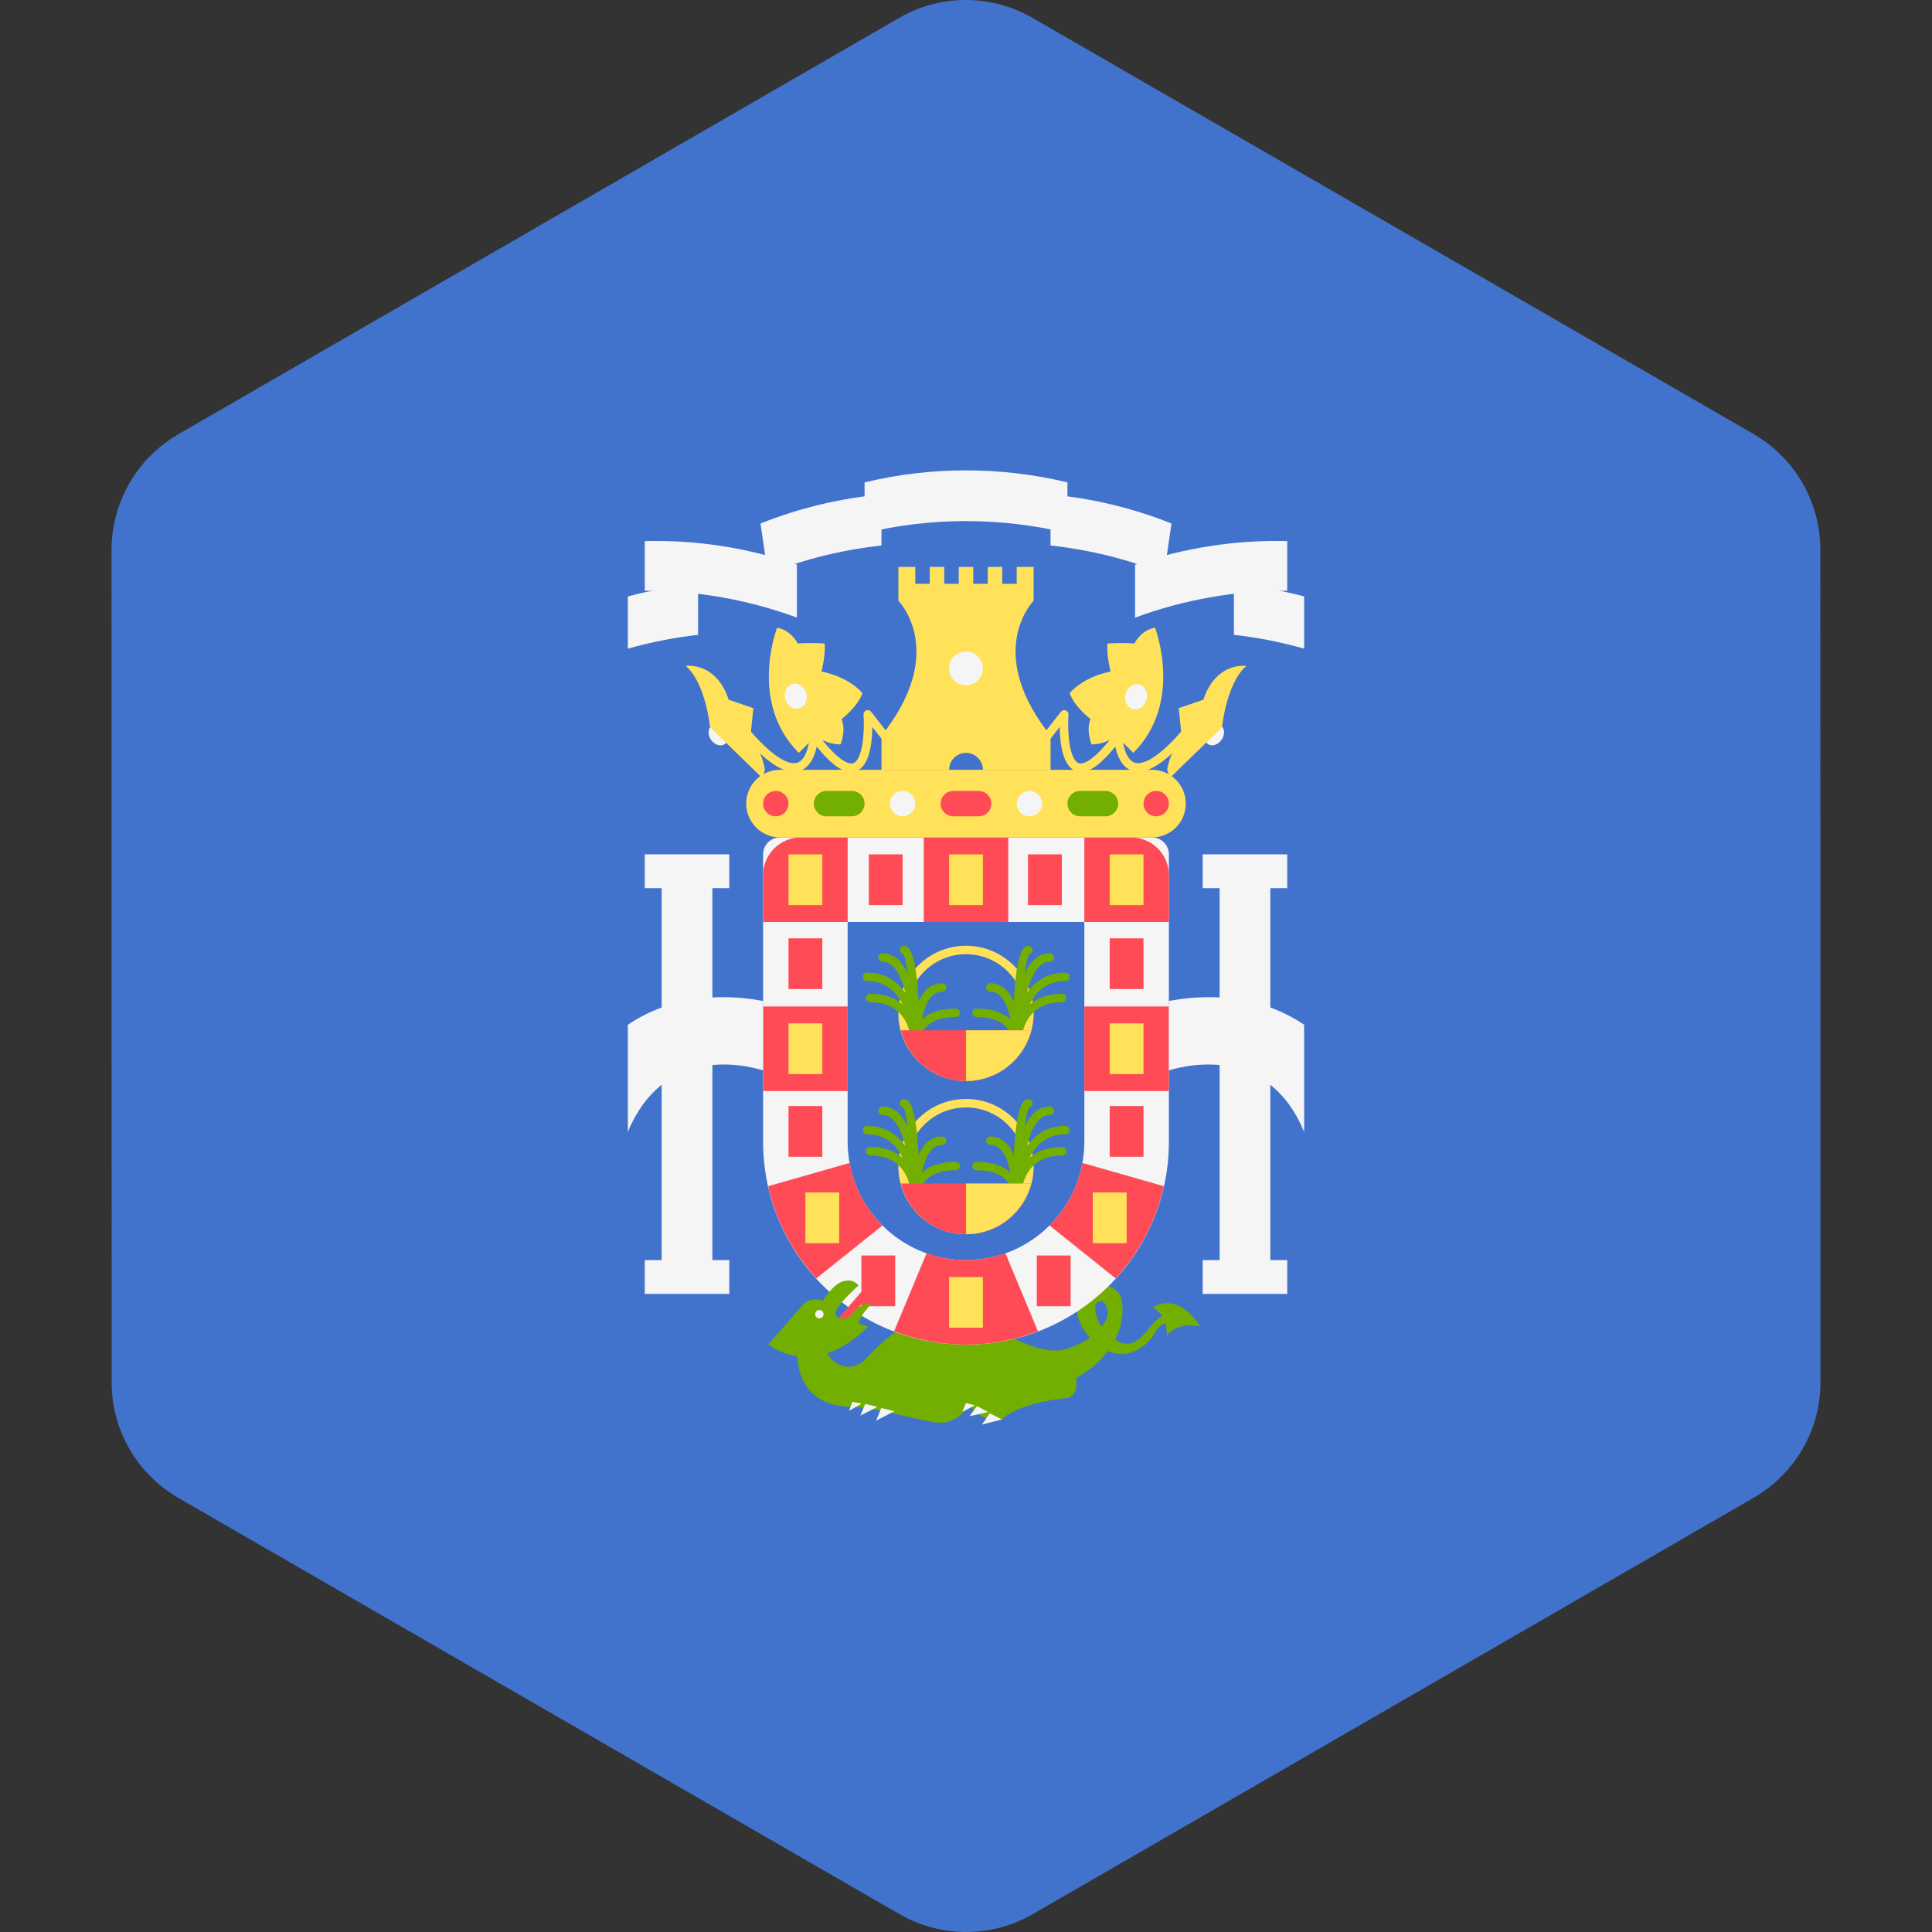 <?xml version="1.0" encoding="iso-8859-1"?>
<!-- Generator: Adobe Illustrator 19.0.0, SVG Export Plug-In . SVG Version: 6.00 Build 0)  -->
<svg xmlns="http://www.w3.org/2000/svg" xmlns:xlink="http://www.w3.org/1999/xlink" version="1.1" id="Layer_1" x="0px" y="0px" viewBox="0 0 512.002 512.002" style="enable-background:new 0 0 512.002 512.002;" xml:space="preserve">
<rect x="0" y="0" width="512.002" height="512.002" fill="#333333" stroke="none"/>
<path style="fill:#4173CD;" d="M482.45,366.319l-0.008-42.41l-0.005-27.164l-0.014-81.491l-0.005-27.164l-0.008-42.485  c-0.001-3.105-0.422-6.147-1.202-9.07c-0.42-1.572-0.948-3.107-1.577-4.597c-2.568-6.091-6.814-11.419-12.362-15.28  c-0.812-0.565-1.642-1.11-2.509-1.611l-23.71-13.684l-22.198-12.81l-17.87-10.313L332.645,38.8l0,0l-26.659-15.386l-19.995-11.539  l-12.39-7.151c-10.918-6.301-24.37-6.298-35.287,0.006l-12.307,7.108l-19.995,11.548l-26.659,15.398l0,0L111.026,78.25  L81.079,95.547l-22.191,12.818l-11.697,6.755c-0.841,0.486-1.648,1.015-2.439,1.561c-3.392,2.349-6.296,5.254-8.638,8.538  c-1.572,2.206-2.883,4.585-3.911,7.092c-1.715,4.179-2.652,8.706-2.651,13.371l0.007,42.41l0.005,27.164l0.014,81.478v0.014v0.005  l0.005,27.159l0.007,42.478v0.006c0.003,11.607,5.715,22.388,15.14,28.946c0.812,0.565,1.642,1.11,2.509,1.611l23.377,13.491  l22.198,12.812l18.204,10.506l94.999,54.826l19.995,11.539l12.39,7.151c10.918,6.301,24.37,6.298,35.287-0.006l12.307-7.108  l19.995-11.548l26.659-15.397l0,0l57.588-33.261l10.742-6.205l27.325-15.782l22.191-12.818l14.319-8.27  c0.841-0.486,1.648-1.015,2.439-1.561C476.716,388.765,482.452,377.956,482.45,366.319L482.45,366.319L482.45,366.319z"/>
<path style="fill:#73AF00;" d="M211.287,355.972c-0.84,14.936,9.046,16.775,14.402,16.857c5.356,0.081,13.473,2.434,21.019,3.976  c7.548,1.542,9.982-4.707,9.982-4.707c4.464,5.843,8.819,4.059,8.819,4.059c3.57-3.572,13.094-5.357,16.827-5.601  c3.733-0.244,2.84-5.356,2.84-5.356c3.911-2.176,6.558-4.67,8.45-7.188c0.081,0.036,0.151,0.092,0.234,0.127  c6.411,2.759,11.362-3.084,12.417-5.275c0.652-1.356,1.847-1.954,2.701-2.247L309.28,354c2.759-3.976,8.765-2.516,8.765-2.516  c-6.168-9.495-12.417-5.112-12.417-5.112l2.422,2.301c-3.674,1.852-5.855,9.182-11.267,7.033c-0.462-0.184-0.854-0.447-1.266-0.69  c2.184-4.331,2.256-8.418,1.672-10.753c-1.055-4.22-7.548-5.194-10.712-0.892c-2.212,3.007-0.812,7.652,2.394,11.134  c-1.693,1.181-3.855,2.279-6.696,3.068c-8.765,2.434-21.912-9.089-31.002-9.576s-17.043,7.142-21.588,12.01  c-4.545,4.87-10.643,0.556-10.551-2.597 M290.858,345.073c1.705-0.731,2.434,0.569,2.678,2.678c0.102,0.885-0.384,2.332-1.575,3.886  C290.083,348.75,289.776,345.537,290.858,345.073z"/>
<g>
	<polygon style="fill:#F5F5F5;" points="237.029,373.985 232.183,376.48 233.537,373.131  "/>
	<polygon style="fill:#F5F5F5;" points="232.508,372.829 228.028,375.136 229.278,372.04  "/>
	<polygon style="fill:#F5F5F5;" points="228.329,371.987 225.018,373.855 225.872,371.485  "/>
	<polygon style="fill:#F5F5F5;" points="265.511,376.156 260.235,377.529 262.291,374.556  "/>
	<polygon style="fill:#F5F5F5;" points="261.847,374.204 256.933,375.319 258.919,372.633  "/>
	<polygon style="fill:#F5F5F5;" points="258.42,372.406 255.048,374.159 255.982,371.82  "/>
	
		<ellipse transform="matrix(-0.818 0.575 -0.575 -0.818 457.997 244.757)" style="fill:#F5F5F5;" cx="190.264" cy="194.86" rx="2.287" ry="2.987"/>
	
		<ellipse transform="matrix(0.818 0.575 -0.575 0.818 170.709 -149.638)" style="fill:#F5F5F5;" cx="321.738" cy="194.852" rx="2.287" ry="2.987"/>
	<path style="fill:#F5F5F5;" d="M287.364,244.33v58.248c0,17.294-14.07,31.364-31.364,31.364s-31.364-14.07-31.364-31.364V244.33   H287.364 M305.286,221.927h-98.573c-2.474,0-4.48,2.006-4.48,4.48v76.17c0,29.694,24.072,53.767,53.767,53.767   s53.768-24.072,53.768-53.767v-76.17C309.768,223.933,307.761,221.927,305.286,221.927L305.286,221.927z"/>
</g>
<g>
	<path style="fill:#FF4B55;" d="M224.636,244.33h-22.403v-12.405c0-5.521,4.476-9.997,9.997-9.997h12.405v22.402H224.636z"/>
	<rect x="244.801" y="221.93" style="fill:#FF4B55;" width="22.403" height="22.403"/>
	<rect x="202.231" y="266.73" style="fill:#FF4B55;" width="22.403" height="22.403"/>
	<rect x="287.361" y="266.73" style="fill:#FF4B55;" width="22.403" height="22.403"/>
	<path style="fill:#FF4B55;" d="M309.768,244.33h-22.403v-22.403h12.405c5.521,0,9.997,4.476,9.997,9.997L309.768,244.33   L309.768,244.33z"/>
	<path style="fill:#FF4B55;" d="M275.061,352.804l-8.619-20.687c-3.272,1.16-6.777,1.824-10.441,1.824   c-3.665,0-7.169-0.665-10.441-1.824l-8.619,20.687c5.932,2.253,12.339,3.542,19.06,3.542   C262.722,356.345,269.129,355.057,275.061,352.804z"/>
	<path style="fill:#FF4B55;" d="M216.337,338.789l17.523-14.017c-4.434-4.424-7.529-10.171-8.694-16.583l-21.598,6.171   C205.647,323.647,210.137,332.002,216.337,338.789z"/>
	<path style="fill:#FF4B55;" d="M308.432,314.358l-21.598-6.171c-1.165,6.412-4.26,12.159-8.694,16.583l17.523,14.017   C301.862,332.002,306.354,323.647,308.432,314.358z"/>
</g>
<g>
	<rect x="208.961" y="226.41" style="fill:#FFE15A;" width="8.961" height="13.441"/>
	<rect x="208.961" y="271.21" style="fill:#FFE15A;" width="8.961" height="13.441"/>
	<rect x="213.431" y="316.01" style="fill:#FFE15A;" width="8.961" height="13.441"/>
	<rect x="289.611" y="316.01" style="fill:#FFE15A;" width="8.961" height="13.441"/>
	<rect x="294.081" y="226.41" style="fill:#FFE15A;" width="8.961" height="13.441"/>
</g>
<g>
	<rect x="208.961" y="248.67" style="fill:#FF4B55;" width="8.961" height="13.441"/>
	<rect x="294.081" y="248.67" style="fill:#FF4B55;" width="8.961" height="13.441"/>
	<rect x="208.961" y="293.11" style="fill:#FF4B55;" width="8.961" height="13.441"/>
	<rect x="228.281" y="332.72" style="fill:#FF4B55;" width="8.961" height="13.441"/>
	<rect x="274.761" y="332.72" style="fill:#FF4B55;" width="8.961" height="13.441"/>
	<rect x="294.081" y="293.11" style="fill:#FF4B55;" width="8.961" height="13.441"/>
</g>
<rect x="251.521" y="226.41" style="fill:#FFE15A;" width="8.961" height="13.441"/>
<g>
	<rect x="230.241" y="226.41" style="fill:#FF4B55;" width="8.961" height="13.441"/>
	<rect x="272.431" y="226.41" style="fill:#FF4B55;" width="8.961" height="13.441"/>
</g>
<g>
	<rect x="294.081" y="271.21" style="fill:#FFE15A;" width="8.961" height="13.441"/>
	<rect x="251.521" y="338.42" style="fill:#FFE15A;" width="8.961" height="13.441"/>
	<path style="fill:#FFE15A;" d="M256,252.871c8.648,0,15.682,7.034,15.682,15.682s-7.036,15.682-15.682,15.682   c-8.648,0-15.682-7.034-15.682-15.682C240.318,259.905,247.354,252.871,256,252.871 M256,250.63   c-9.899,0-17.923,8.024-17.923,17.923c0,9.899,8.024,17.923,17.923,17.923c9.899,0,17.923-8.024,17.923-17.923   S265.898,250.63,256,250.63L256,250.63z"/>
</g>
<g>
	<path style="fill:#73AF00;" d="M253.293,267.293c-4.444,0-7.218,1.251-8.955,2.805c0.714-3.519,2.198-7.287,5.315-7.287   c0.619,0,1.12-0.504,1.12-1.12s-0.501-1.12-1.12-1.12c-3.089,0-5.011,2.152-6.215,4.851c-0.739-14.693-3.02-14.748-3.866-14.748   c-0.619,0-1.12,0.504-1.12,1.12c0,0.539,0.376,0.985,0.882,1.093c0.467,0.56,0.869,2.444,1.192,5.056   c-1.45-3.078-3.555-5.31-6.649-5.31c-0.62,0-1.12,0.504-1.12,1.12s0.501,1.12,1.12,1.12c3.059,0,4.937,3.731,6.057,8.215   c-2.149-3.065-5.394-5.319-10.165-5.319c-0.619,0-1.12,0.504-1.12,1.12s0.501,1.12,1.12,1.12c4.956,0,7.799,2.858,9.44,6.162   c-1.922-1.627-4.662-2.802-8.6-2.802c-0.62,0-1.12,0.504-1.12,1.12s0.501,1.12,1.12,1.12c10.658,0,10.825,10.029,10.827,10.457   c0,0.162,0.111,0.277,0.174,0.417c0.056,0.122,0.059,0.274,0.152,0.367l0.003,0.004c0.202,0.202,0.482,0.329,0.791,0.329h0.003   c0.115-0.001,0.19-0.09,0.295-0.124c0.344-0.106,0.577-0.339,0.691-0.677c0.037-0.11,0.131-0.19,0.132-0.311   c0.005-0.267,0.192-6.542,9.615-6.542c0.619,0,1.12-0.504,1.12-1.12C254.414,267.796,253.913,267.293,253.293,267.293z"/>
	<path style="fill:#73AF00;" d="M258.802,267.293c4.444,0,7.218,1.251,8.955,2.805c-0.714-3.519-2.198-7.287-5.314-7.287   c-0.619,0-1.12-0.504-1.12-1.12s0.501-1.12,1.12-1.12c3.088,0,5.011,2.152,6.215,4.851c0.739-14.693,3.02-14.748,3.866-14.748   c0.619,0,1.12,0.504,1.12,1.12c0,0.539-0.376,0.985-0.881,1.093c-0.469,0.56-0.869,2.444-1.193,5.056   c1.45-3.078,3.557-5.31,6.649-5.31c0.619,0,1.12,0.504,1.12,1.12s-0.501,1.12-1.12,1.12c-3.059,0-4.937,3.731-6.058,8.215   c2.149-3.065,5.394-5.319,10.165-5.319c0.619,0,1.12,0.504,1.12,1.12s-0.501,1.12-1.12,1.12c-4.956,0-7.799,2.858-9.44,6.162   c1.922-1.627,4.662-2.802,8.6-2.802c0.619,0,1.12,0.504,1.12,1.12s-0.501,1.12-1.12,1.12c-10.66,0-10.826,10.029-10.827,10.457   c-0.001,0.162-0.111,0.277-0.174,0.417c-0.056,0.122-0.059,0.274-0.152,0.367l-0.003,0.004c-0.202,0.202-0.482,0.329-0.791,0.329   h-0.003c-0.115-0.001-0.19-0.09-0.295-0.124c-0.342-0.106-0.577-0.339-0.691-0.677c-0.037-0.11-0.131-0.19-0.132-0.311   c-0.005-0.267-0.192-6.542-9.615-6.542c-0.619,0-1.12-0.504-1.12-1.12C257.681,267.796,258.182,267.293,258.802,267.293z"/>
</g>
<path style="fill:#FF4B55;" d="M238.711,273.034c1.999,7.717,8.948,13.441,17.289,13.441c8.341,0,15.29-5.725,17.289-13.441H238.711  z"/>
<g>
	<path style="fill:#FFE15A;" d="M256,286.476c8.341,0,15.29-5.725,17.289-13.441H256V286.476z"/>
	<path style="fill:#FFE15A;" d="M256,293.476c8.648,0,15.682,7.034,15.682,15.682S264.646,324.84,256,324.84   c-8.648,0-15.682-7.034-15.682-15.682C240.318,300.512,247.354,293.476,256,293.476 M256,291.237   c-9.899,0-17.923,8.024-17.923,17.923s8.024,17.923,17.923,17.923c9.899,0,17.923-8.024,17.923-17.923S265.898,291.237,256,291.237   L256,291.237z"/>
</g>
<g>
	<path style="fill:#73AF00;" d="M253.293,307.898c-4.444,0-7.218,1.251-8.955,2.805c0.714-3.519,2.198-7.287,5.315-7.287   c0.619,0,1.12-0.504,1.12-1.12s-0.501-1.12-1.12-1.12c-3.089,0-5.011,2.152-6.215,4.851c-0.739-14.693-3.02-14.748-3.866-14.748   c-0.619,0-1.12,0.504-1.12,1.12c0,0.539,0.376,0.985,0.882,1.093c0.467,0.56,0.869,2.444,1.192,5.056   c-1.45-3.078-3.555-5.31-6.649-5.31c-0.62,0-1.12,0.504-1.12,1.12c0,0.617,0.501,1.12,1.12,1.12c3.059,0,4.937,3.731,6.057,8.215   c-2.149-3.065-5.394-5.319-10.165-5.319c-0.619,0-1.12,0.504-1.12,1.12c0,0.617,0.501,1.12,1.12,1.12   c4.956,0,7.799,2.858,9.44,6.162c-1.922-1.627-4.662-2.802-8.6-2.802c-0.62,0-1.12,0.504-1.12,1.12s0.501,1.12,1.12,1.12   c10.658,0,10.825,10.029,10.827,10.457c0,0.162,0.111,0.277,0.174,0.416c0.056,0.122,0.059,0.274,0.152,0.367l0.003,0.004   c0.202,0.202,0.482,0.329,0.791,0.329h0.003c0.115-0.001,0.19-0.09,0.295-0.122c0.344-0.106,0.577-0.339,0.691-0.677   c0.037-0.11,0.131-0.189,0.132-0.311c0.005-0.267,0.192-6.542,9.615-6.542c0.619,0,1.12-0.504,1.12-1.12   C254.412,308.4,253.913,307.898,253.293,307.898z"/>
	<path style="fill:#73AF00;" d="M258.802,307.898c4.444,0,7.218,1.251,8.955,2.805c-0.714-3.519-2.198-7.287-5.314-7.287   c-0.619,0-1.12-0.504-1.12-1.12s0.501-1.12,1.12-1.12c3.088,0,5.011,2.152,6.215,4.851c0.739-14.693,3.02-14.748,3.866-14.748   c0.619,0,1.12,0.504,1.12,1.12c0,0.539-0.376,0.985-0.881,1.093c-0.469,0.56-0.869,2.444-1.193,5.056   c1.45-3.078,3.557-5.31,6.649-5.31c0.619,0,1.12,0.504,1.12,1.12c0,0.617-0.501,1.12-1.12,1.12c-3.059,0-4.937,3.731-6.058,8.215   c2.149-3.065,5.394-5.319,10.165-5.319c0.619,0,1.12,0.504,1.12,1.12c0,0.617-0.501,1.12-1.12,1.12   c-4.956,0-7.799,2.858-9.44,6.162c1.922-1.627,4.662-2.802,8.6-2.802c0.619,0,1.12,0.504,1.12,1.12s-0.501,1.12-1.12,1.12   c-10.66,0-10.826,10.029-10.827,10.457c-0.001,0.162-0.111,0.277-0.174,0.416c-0.056,0.122-0.059,0.274-0.152,0.367l-0.003,0.004   c-0.202,0.202-0.482,0.329-0.791,0.329h-0.003c-0.115-0.001-0.19-0.09-0.295-0.122c-0.342-0.106-0.577-0.339-0.691-0.677   c-0.037-0.11-0.131-0.189-0.132-0.311c-0.005-0.267-0.192-6.542-9.615-6.542c-0.619,0-1.12-0.504-1.12-1.12   C257.683,308.4,258.182,307.898,258.802,307.898z"/>
</g>
<path style="fill:#FF4B55;" d="M238.711,313.639c1.999,7.717,8.948,13.441,17.289,13.441c8.341,0,15.29-5.725,17.289-13.441H238.711  z"/>
<path style="fill:#FFE15A;" d="M256,327.081c8.341,0,15.29-5.725,17.289-13.441H256V327.081z"/>
<g>
	<polygon style="fill:#F5F5F5;" points="193.272,235.368 193.272,226.407 170.868,226.407 170.868,235.368 175.349,235.368    175.349,333.941 170.868,333.941 170.868,342.903 175.349,342.903 188.791,342.903 193.272,342.903 193.272,333.941    188.791,333.941 188.791,235.368  "/>
	<polygon style="fill:#F5F5F5;" points="341.132,235.368 341.132,226.407 318.728,226.407 318.728,235.368 323.209,235.368    323.209,333.941 318.728,333.941 318.728,342.903 323.209,342.903 336.65,342.903 341.132,342.903 341.132,333.941 336.65,333.941    336.65,235.368  "/>
</g>
<path style="fill:#FFE15A;" d="M305.286,221.927h-98.573c-4.949,0-8.961-4.013-8.961-8.961l0,0c0-4.949,4.013-8.961,8.961-8.961  h98.573c4.949,0,8.961,4.013,8.961,8.961l0,0C314.248,217.914,310.235,221.927,305.286,221.927z"/>
<path style="fill:#FF4B55;" d="M259.36,216.326h-6.721c-1.856,0-3.36-1.505-3.36-3.36l0,0c0-1.856,1.505-3.36,3.36-3.36h6.721  c1.856,0,3.36,1.505,3.36,3.36l0,0C262.721,214.821,261.216,216.326,259.36,216.326z"/>
<g>
	<path style="fill:#73AF00;" d="M292.965,216.326h-6.721c-1.856,0-3.36-1.505-3.36-3.36l0,0c0-1.856,1.505-3.36,3.36-3.36h6.721   c1.856,0,3.36,1.505,3.36,3.36l0,0C296.325,214.821,294.821,216.326,292.965,216.326z"/>
	<path style="fill:#73AF00;" d="M225.756,216.326h-6.721c-1.856,0-3.36-1.505-3.36-3.36l0,0c0-1.856,1.505-3.36,3.36-3.36h6.721   c1.856,0,3.36,1.505,3.36,3.36l0,0C229.116,214.821,227.611,216.326,225.756,216.326z"/>
</g>
<path style="fill:#FFE15A;" d="M318.916,185.428l-6.534,2.241l0.63,6.233c-7.217,8.2-10.838,8.729-12.329,8.21  c-1.845-0.637-2.696-3.268-3.039-5.285l2.697,2.697c13.441-13.441,5.741-33.185,5.741-33.185c-3.78,0.7-5.461,4.2-5.461,4.2  c-3.5-0.28-7.141,0-7.141,0c-0.28,3.08,0.84,7.42,0.84,7.42c-7.684,1.585-10.847,5.75-10.847,5.75  c1.318,3.69,5.527,6.853,5.527,6.853c-1.26,3.08,0.28,6.721,0.28,6.721c1.923,0,3.587-0.58,4.762-1.148  c-5.019,6.256-7.38,6.406-8.182,6.105c-2.424-0.9-3.039-8.06-2.699-12.858c0.035-0.49-0.256-0.947-0.715-1.125  c-0.455-0.171-0.978-0.031-1.285,0.355l-3.864,4.926c-16.124-21.483-3.375-34.338-3.375-34.338v-8.961h-4.48v4.48h-3.84v-4.48h-3.84  v4.48h-3.84v-4.48h-3.84v4.48h-3.84v-4.48h-3.84v4.48h-3.84v-4.48h-4.48v8.961c0,0,12.749,12.855-3.375,34.338l-3.864-4.926  c-0.306-0.39-0.829-0.534-1.285-0.355c-0.46,0.177-0.75,0.635-0.715,1.125c0.341,4.797-0.271,11.957-2.699,12.858  c-0.804,0.291-3.17,0.147-8.198-6.126c1.178,0.576,2.857,1.171,4.805,1.171c0,0,1.54-3.64,0.28-6.721c0,0,4.209-3.163,5.527-6.853  c0,0-3.163-4.165-10.847-5.75c0,0,1.12-4.34,0.84-7.42c0,0-3.64-0.28-7.141,0c0,0-1.681-3.5-5.461-4.2  c0,0-7.702,19.742,5.741,33.185l2.666-2.666c-0.346,2.013-1.197,4.62-3.034,5.254c-1.5,0.52-5.109-0.009-12.307-8.184l0.632-6.26  l-6.534-2.241c-3.36-10.175-11.388-8.961-11.388-8.961c5.321,4.574,6.441,16.242,6.441,16.242l13.815,13.441l0.747-2.147  c-0.309-1.795-0.79-3.198-1.307-4.336c4.334,4.004,7.853,5.536,10.637,4.56c2.734-0.947,3.894-4.036,4.384-6.368  c3.675,4.541,6.627,6.727,9.093,6.727c0.481,0,0.943-0.084,1.387-0.25c3.523-1.303,4.203-7.519,4.253-11.672l2.426,3.094v8.245  h17.923c0-2.474,2.006-4.48,4.48-4.48c2.474,0,4.48,2.006,4.48,4.48h17.923v-8.245l2.426-3.094  c0.05,4.153,0.731,10.368,4.253,11.672c0.444,0.166,0.906,0.25,1.387,0.25c2.466,0,5.417-2.188,9.093-6.727  c0.49,2.332,1.65,5.421,4.384,6.368c2.798,0.976,6.328-0.565,10.678-4.595c-0.524,1.143-1.011,2.558-1.323,4.373l0.747,2.147  l13.815-13.441c0,0,1.12-11.668,6.441-16.242C330.305,176.467,322.277,175.253,318.916,185.428z"/>
<g>
	<path style="fill:#F5F5F5;" d="M239.198,216.326L239.198,216.326c-1.856,0-3.36-1.505-3.36-3.36l0,0c0-1.856,1.505-3.36,3.36-3.36   l0,0c1.856,0,3.36,1.505,3.36,3.36l0,0C242.559,214.821,241.054,216.326,239.198,216.326z"/>
	<path style="fill:#F5F5F5;" d="M272.803,216.326L272.803,216.326c-1.856,0-3.36-1.505-3.36-3.36l0,0c0-1.856,1.505-3.36,3.36-3.36   l0,0c1.856,0,3.36,1.505,3.36,3.36l0,0C276.163,214.821,274.659,216.326,272.803,216.326z"/>
</g>
<g>
	<path style="fill:#FF4B55;" d="M306.406,216.326L306.406,216.326c-1.856,0-3.36-1.505-3.36-3.36l0,0c0-1.856,1.505-3.36,3.36-3.36   l0,0c1.856,0,3.36,1.505,3.36,3.36l0,0C309.768,214.821,308.263,216.326,306.406,216.326z"/>
	<path style="fill:#FF4B55;" d="M205.594,216.326L205.594,216.326c-1.856,0-3.36-1.505-3.36-3.36l0,0c0-1.856,1.505-3.36,3.36-3.36   l0,0c1.856,0,3.36,1.505,3.36,3.36l0,0C208.954,214.821,207.449,216.326,205.594,216.326z"/>
</g>
<g>
	<circle style="fill:#F5F5F5;" cx="255.991" cy="177.13" r="4.48"/>
	
		<ellipse transform="matrix(-0.97 0.245 -0.245 -0.97 460.798 311.752)" style="fill:#F5F5F5;" cx="211.033" cy="184.5" rx="2.894" ry="3.36"/>
	
		<ellipse transform="matrix(0.97 0.245 -0.245 0.97 54.294 -68.047)" style="fill:#F5F5F5;" cx="301.005" cy="184.485" rx="2.894" ry="3.36"/>
	<path style="fill:#F5F5F5;" d="M202.233,265.273c-4.233-0.801-9.871-1.385-16.061-0.731c-6.062,0.639-13.143,2.523-19.785,7.036   v28.382c9.275-22.415,29.956-18.083,35.845-16.304v-18.383H202.233z"/>
	<path style="fill:#F5F5F5;" d="M309.768,265.273c4.233-0.801,9.871-1.385,16.061-0.731c6.062,0.639,13.143,2.523,19.785,7.036   v28.382c-9.275-22.415-29.956-18.083-35.845-16.304v-18.383H309.768z"/>
</g>
<path style="fill:#FF4B55;" d="M231.553,341.104c0,0-4.827,7.577-7.272,8.31c0,0-3.314,2.413-3.985,2.169l11.624-13.474  L231.553,341.104z"/>
<path style="fill:#73AF00;" d="M231.128,345.478c-2.272-0.244-4.058,1.055-5.194,2.597s-4.196,2.049-4.512,0.046  c-0.285-1.802,6.062-7.433,6.062-7.433s-1.055-1.898-3.954-1.16c-2.757,0.702-5.467,5.137-5.467,5.137s-2.756-1.078-4.97,0.766  l-9.476,10.84c0,0,11.639,9.944,26.457-4.707l-2.516-0.812C228.369,347.67,231.128,345.478,231.128,345.478z"/>
<g>
	<circle style="fill:#F5F5F5;" cx="217.151" cy="348.28" r="1.1"/>
	<path style="fill:#F5F5F5;" d="M170.868,156.55c13.764-0.048,27.42,2.358,40.325,7.129v-14.04   c-12.951-4.465-26.599-6.586-40.325-6.251V156.55z"/>
	<path style="fill:#F5F5F5;" d="M282.884,141.277c-17.671-4.243-36.096-4.243-53.767,0c0-4.48,0-8.961,0-13.441   c17.671-4.243,36.096-4.243,53.767,0C282.884,132.315,282.884,136.795,282.884,141.277z"/>
	<path style="fill:#F5F5F5;" d="M233.597,131.036c-10.962,1.018-21.759,3.585-32.051,7.695c0.645,4.434,1.288,8.869,1.933,13.303   c9.685-3.868,19.822-6.34,30.118-7.473V131.036z"/>
	<path style="fill:#F5F5F5;" d="M166.388,171.894c6.105-1.705,12.319-2.96,18.61-3.652v-13.525   c-6.283,0.584-12.498,1.737-18.61,3.337V171.894z"/>
	<path style="fill:#F5F5F5;" d="M341.132,156.55c-13.764-0.048-27.421,2.358-40.325,7.129v-14.04   c12.95-4.465,26.599-6.586,40.325-6.251V156.55z"/>
	<path style="fill:#F5F5F5;" d="M278.403,131.036c10.962,1.018,21.759,3.585,32.051,7.695c-0.645,4.434-1.288,8.869-1.933,13.303   c-9.685-3.868-19.822-6.34-30.118-7.473L278.403,131.036L278.403,131.036z"/>
	<path style="fill:#F5F5F5;" d="M345.612,171.894c-6.105-1.705-12.319-2.96-18.61-3.652v-13.525   c6.283,0.584,12.498,1.737,18.61,3.337L345.612,171.894L345.612,171.894z"/>
</g>
<g>
</g>
<g>
</g>
<g>
</g>
<g>
</g>
<g>
</g>
<g>
</g>
<g>
</g>
<g>
</g>
<g>
</g>
<g>
</g>
<g>
</g>
<g>
</g>
<g>
</g>
<g>
</g>
<g>
</g>
</svg>
